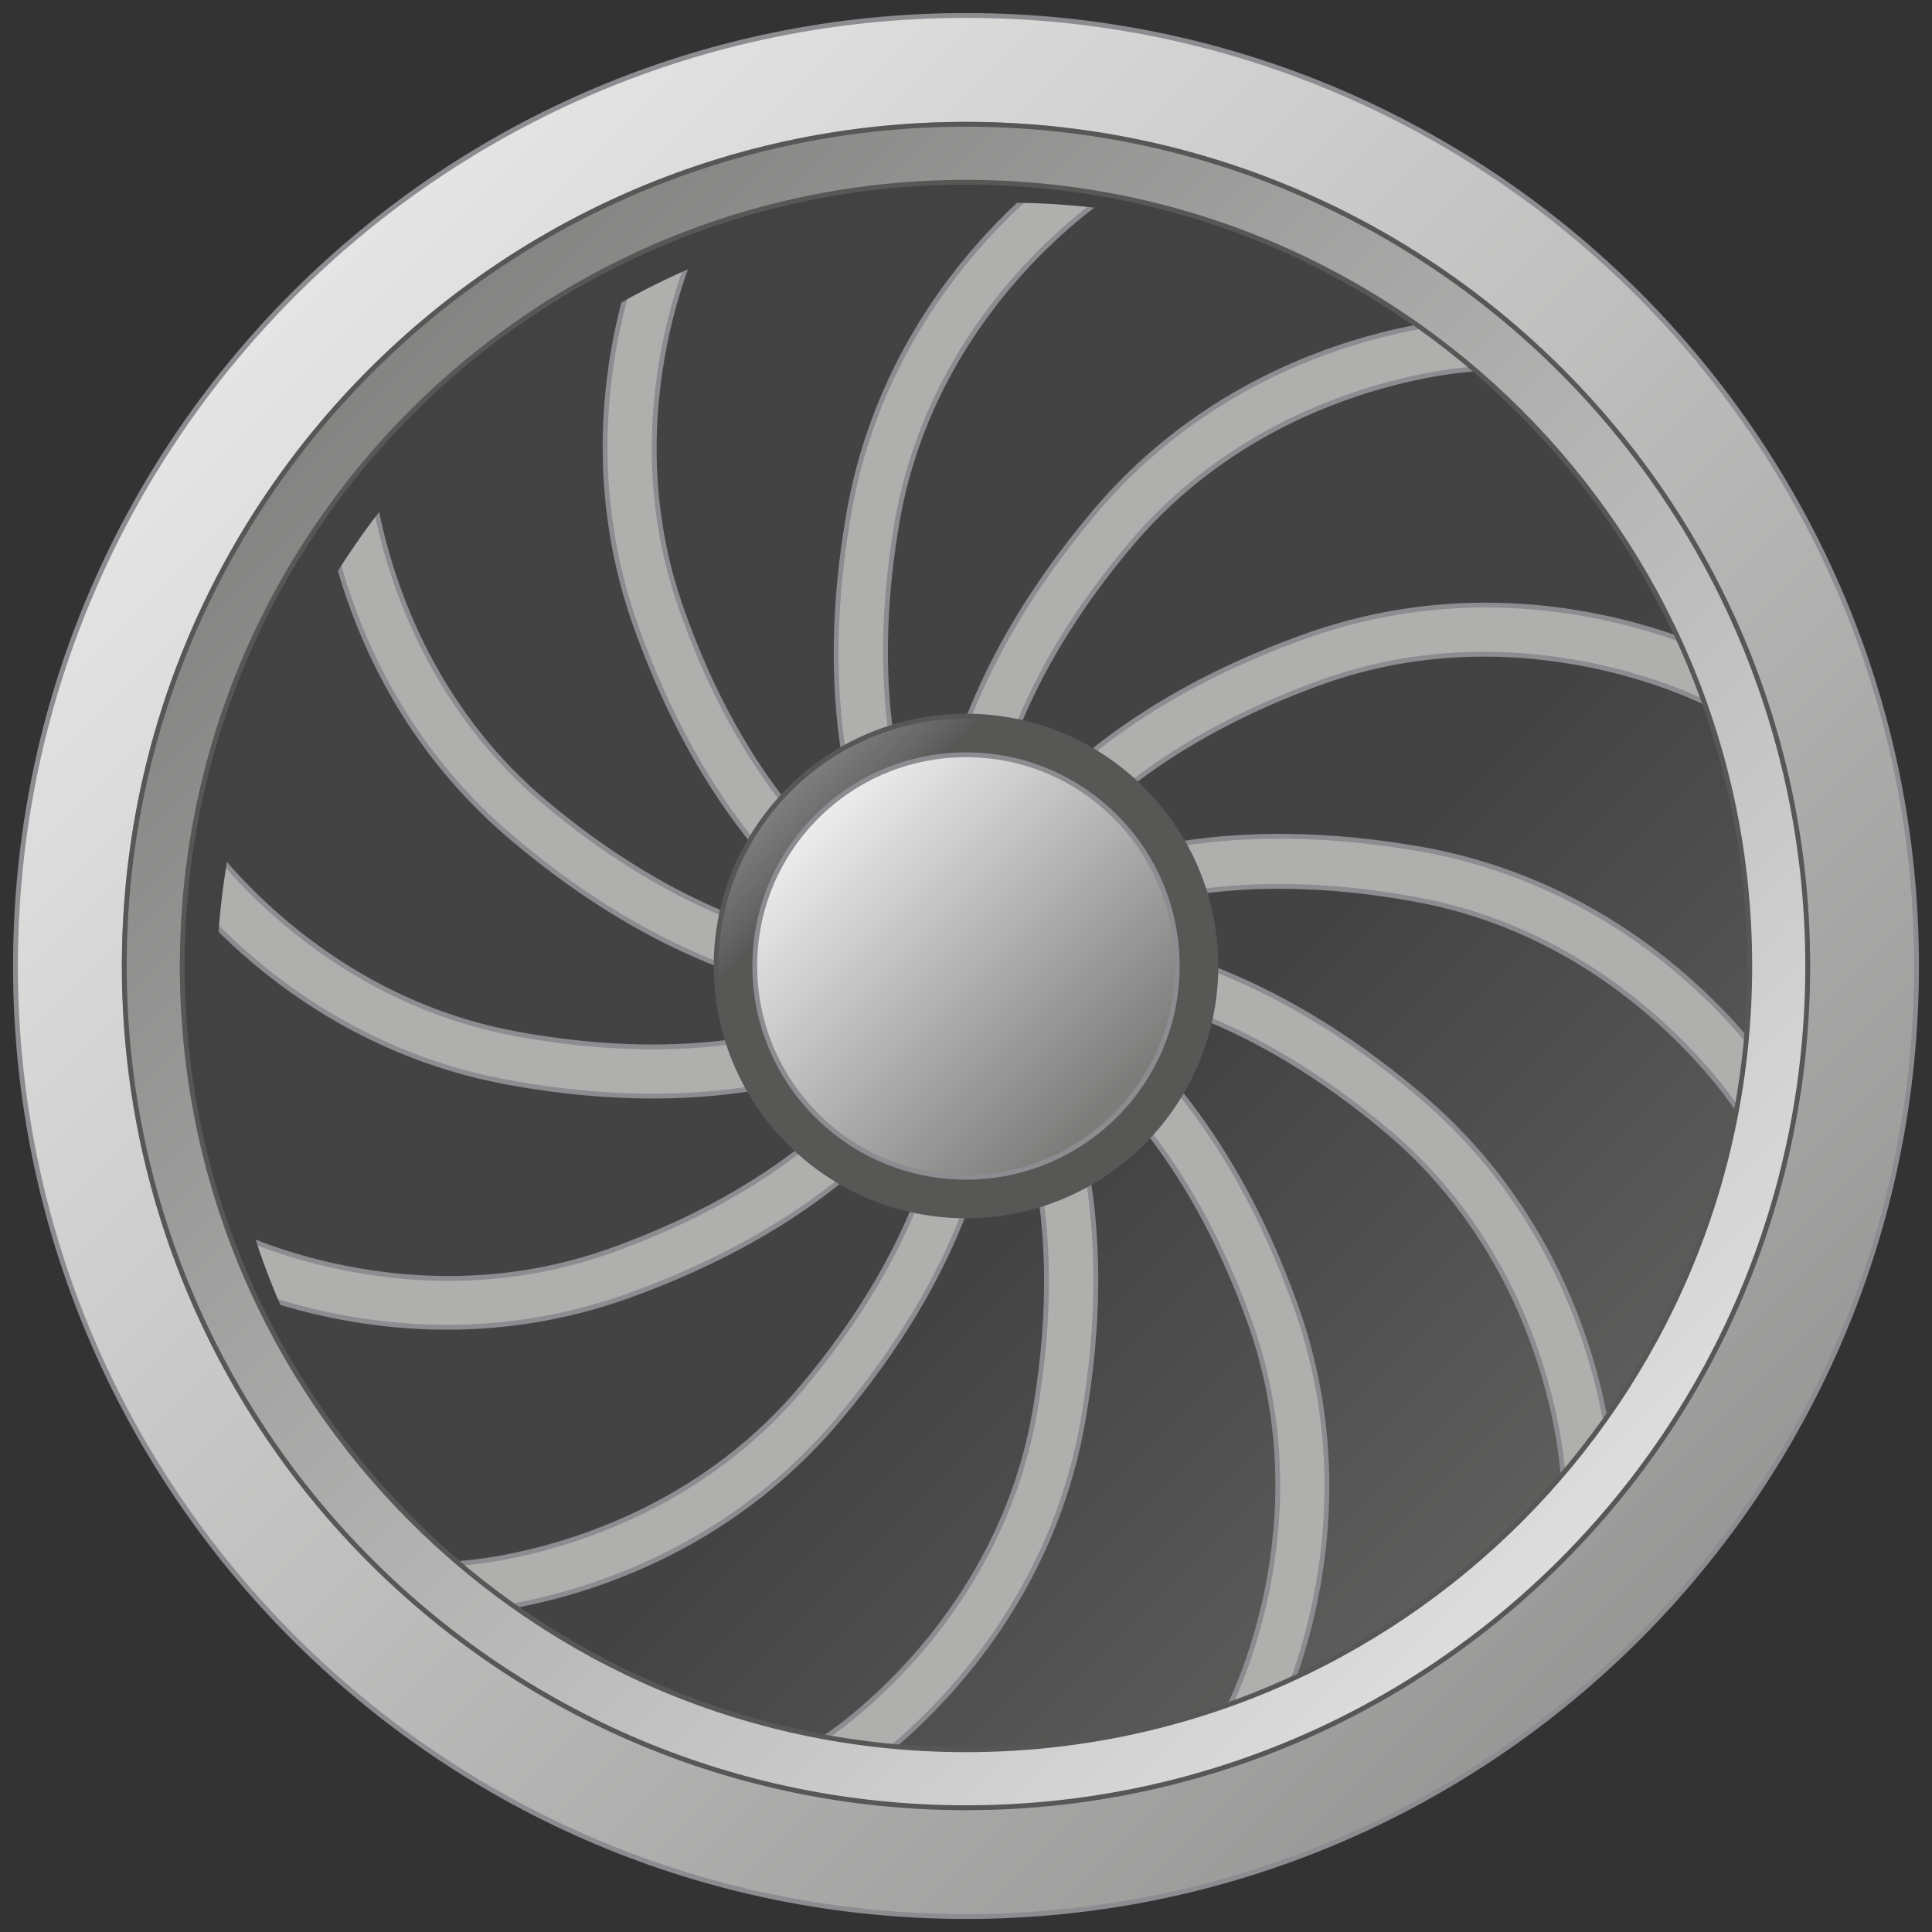 <?xml version="1.0" encoding="utf-8"?>

<!-- Copyright 2016 Siemens AG -->

<!-- Generator: Adobe Illustrator 16.0.4, SVG Export Plug-In . SVG Version: 6.00 Build 0)  -->
<!DOCTYPE svg PUBLIC "-//W3C//DTD SVG 1.1//EN" "http://www.w3.org/Graphics/SVG/1.1/DTD/svg11.dtd">
<svg version="1.1" id="Ventilator" xmlns="http://www.w3.org/2000/svg" xmlns:xlink="http://www.w3.org/1999/xlink" x="0px" y="0px"
	 width="300px" height="300px" viewBox="0 0 300 300" enable-background="new 0 0 300 300" xml:space="preserve">
<rect x="0" y="0" width="300" height="300" fill="#333333" stroke="none"/>
<linearGradient id="Ventilator_Compartment_1_" gradientUnits="userSpaceOnUse" x1="267.856" y1="267.866" x2="174.913" y2="174.922">
	<stop  offset="0" style="stop-color:#6B6B6A"/>
	<stop  offset="1" style="stop-color:#434343"/>
</linearGradient>
<path id="Ventilator_Compartment" fill="url(#Ventilator_Compartment_1_)" stroke="#575756" stroke-width="0.75" stroke-linecap="round" stroke-linejoin="round" stroke-miterlimit="10" d="
	M271.7,150c0,67.2-54.5,121.7-121.7,121.7c-67.2,0-121.7-54.5-121.7-121.7C28.3,82.8,82.8,28.3,150,28.3
	C217.2,28.3,271.7,82.8,271.7,150z"/>
<path id="Blades" fill="#AFAFAE" stroke="#8C8C91" stroke-width="0.75" stroke-linecap="round" stroke-linejoin="round" stroke-miterlimit="10" d="
	M276.3,168.2c-0.7-1.2-18.8-29.7-55.4-36.3c-29.9-5.3-49.8,0.7-61.3,6.7c6.4-9.7,19.5-23.2,45.4-32.6c31.8-11.5,59.7,3.1,60,3.2
	c1.8,1,4.1,0.3,5.1-1.5c1-1.8,0.3-4.1-1.5-5.1c-1.3-0.7-31.1-16.4-66.2-3.7c-28.6,10.3-42.8,25.5-49.8,36.5c0.1-1.6,0.2-3.2,0.5-5
	c1.5-10.5,6.6-27.1,22.5-45.9c21.8-25.8,53.3-27.2,53.6-27.2c2.1-0.1,3.7-1.8,3.7-3.9c-0.1-2.1-1.8-3.7-3.9-3.7
	c-1.4,0-35.1,1.4-59.1,29.9c-19.6,23.3-24.4,43.5-24.9,56.5c-0.7-1.4-1.4-2.9-2.1-4.6c-4-9.9-7.8-26.7-3.5-51
	c6-33.3,32.6-50.2,32.8-50.3c1.8-1.1,2.3-3.4,1.2-5.2c-1.1-1.8-3.4-2.3-5.2-1.2c-1.2,0.7-29.7,18.8-36.3,55.4
	c-5.3,29.8,0.6,49.7,6.6,61.2c-9.7-6.5-23.3-19.5-32.5-45.3c-11.5-31.8,3.1-59.7,3.2-60c1-1.8,0.3-4.1-1.5-5.1
	c-1.8-1-4.1-0.3-5.1,1.5c-0.7,1.3-16.4,31.1-3.7,66.2c10.3,28.6,25.5,42.8,36.5,49.8c-1.6-0.1-3.2-0.2-5-0.5
	c-10.5-1.5-27-6.6-45.9-22.5c-25.8-21.8-27.2-53.3-27.2-53.6c-0.1-2.1-1.9-3.7-3.9-3.7c-2.1,0.1-3.7,1.8-3.7,3.9
	c0,1.4,1.4,35.1,29.9,59.1c23.2,19.6,43.5,24.4,56.5,24.9c-10.4,5.2-28.5,10.4-55.6,5.5c-33.3-6-50.2-32.5-50.4-32.8
	c-1.1-1.8-3.4-2.3-5.2-1.2c-1.8,1.1-2.3,3.4-1.2,5.2c0.7,1.2,18.8,29.7,55.4,36.3c8.2,1.5,15.6,2.1,22.3,2.1c17.8,0,30.6-4.4,39-8.7
	c-6.5,9.7-19.5,23.3-45.3,32.6c-31.8,11.5-59.7-3.1-60-3.2c-1.8-1-4.1-0.3-5.1,1.5c-1,1.8-0.3,4.1,1.5,5.1
	c0.9,0.5,16.4,8.6,37.9,8.6c8.6,0,18.2-1.3,28.2-4.9c28.6-10.3,42.8-25.5,49.8-36.5c-0.7,11.6-5.2,29.8-23,50.9
	c-21.8,25.8-53.3,27.2-53.6,27.2c-2.1,0.1-3.7,1.8-3.7,3.9c0.1,2,1.7,3.7,3.8,3.7c0,0,0.1,0,0.1,0c1.4,0,35.1-1.4,59.1-29.9
	c19.6-23.2,24.3-43.5,24.9-56.4c0.7,1.4,1.4,2.9,2.1,4.6c4,9.9,7.8,26.7,3.5,51c-6,33.3-32.6,50.2-32.8,50.3
	c-1.8,1.1-2.3,3.4-1.2,5.2c0.7,1.2,2,1.8,3.2,1.8c0.7,0,1.4-0.2,2-0.6c1.2-0.8,29.7-18.8,36.3-55.4c5.3-29.8-0.6-49.7-6.6-61.2
	c9.7,6.5,23.2,19.5,32.5,45.3c11.5,31.8-3.1,59.7-3.2,60c-1,1.8-0.3,4.1,1.5,5.1c0.6,0.3,1.2,0.5,1.8,0.5c1.3,0,2.6-0.7,3.3-2
	c0.7-1.3,16.4-31.1,3.7-66.2c-10.3-28.6-25.5-42.8-36.5-49.8c11.6,0.7,29.8,5.2,50.9,23c25.8,21.8,27.2,53.3,27.2,53.6
	c0.1,2,1.7,3.7,3.8,3.7c0,0,0.1,0,0.1,0c2.1-0.1,3.7-1.8,3.7-3.9c0-1.4-1.4-35.1-29.9-59.1c-23.2-19.6-43.5-24.4-56.5-24.9
	c10.4-5.2,28.5-10.4,55.6-5.5c33.3,5.9,50.2,32.6,50.4,32.8c0.7,1.2,1.9,1.8,3.2,1.8c0.7,0,1.4-0.2,2-0.6
	C276.8,172.3,277.4,170,276.3,168.2z"/>
<g id="Centre__x2B__Blade_Connection">
	<linearGradient id="Blade_Connection_1_" gradientUnits="userSpaceOnUse" x1="94.349" y1="94.358" x2="132.229" y2="132.239">
		<stop  offset="0" style="stop-color:#575756"/>
		<stop  offset="1.586480e-02" style="stop-color:#5D5C5C"/>
		<stop  offset="0.117" style="stop-color:#797878"/>
		<stop  offset="0.218" style="stop-color:#8D8D8C"/>
		<stop  offset="0.319" style="stop-color:#999998"/>
		<stop  offset="0.418" style="stop-color:#9D9D9C"/>
		<stop  offset="0.54" style="stop-color:#979696"/>
		<stop  offset="0.712" style="stop-color:#848484"/>
		<stop  offset="0.913" style="stop-color:#676666"/>
		<stop  offset="1" style="stop-color:#575756"/>
	</linearGradient>
	
		<path id="Blade_Connection" fill="url(#Blade_Connection_1_)" stroke="#575756" stroke-width="0.75" stroke-linecap="round" stroke-linejoin="round" stroke-miterlimit="10" d="
		M150,111.2c-21.4,0-38.8,17.4-38.8,38.8c0,21.4,17.4,38.8,38.8,38.8c21.4,0,38.8-17.4,38.8-38.8C188.8,128.6,171.4,111.2,150,111.2
		z M150,182.8c-18.1,0-32.8-14.7-32.8-32.8c0-18.1,14.7-32.8,32.8-32.8c18.1,0,32.8,14.7,32.8,32.8
		C182.8,168.1,168.1,182.8,150,182.8z"/>
	<linearGradient id="Centre_1_" gradientUnits="userSpaceOnUse" x1="119.516" y1="119.524" x2="171.811" y2="171.82">
		<stop  offset="0" style="stop-color:#FFFFFF"/>
		<stop  offset="1" style="stop-color:#7C7C7B"/>
	</linearGradient>
	
		<circle id="Centre" fill="url(#Centre_1_)" stroke="#8C8C91" stroke-width="0.75" stroke-linecap="round" stroke-linejoin="round" stroke-miterlimit="10" cx="150" cy="150" r="32.8"/>
</g>
<path id="Shadow" fill="#424242" stroke="#424242" stroke-width="0.75" stroke-linecap="round" stroke-linejoin="round" stroke-miterlimit="10" d="
	M33.2,154.1c0-67.9,55-123,123-123c16.5,0,32.3,3.3,46.7,9.2c-16-7.7-33.9-12.1-52.9-12.1C82.8,28.3,28.3,82.8,28.3,150
	c0,35.9,15.6,68.2,40.3,90.5C46.7,218.3,33.2,187.8,33.2,154.1z"/>
<linearGradient id="Housing_1_" gradientUnits="userSpaceOnUse" x1="-24.107" y1="-24.099" x2="328.543" y2="328.552">
	<stop  offset="0" style="stop-color:#FFFFFF"/>
	<stop  offset="1" style="stop-color:#7C7C7B"/>
</linearGradient>
<path id="Housing" fill="url(#Housing_1_)" stroke="#8C8C91" stroke-width="0.75" stroke-linecap="round" stroke-linejoin="round" stroke-miterlimit="10" d="
	M150,2.4C68.5,2.4,2.4,68.5,2.4,150c0,81.5,66.1,147.6,147.6,147.6c81.5,0,147.6-66.1,147.6-147.6C297.6,68.5,231.5,2.4,150,2.4z
	 M150,280.7c-72.2,0-130.7-58.5-130.7-130.7C19.3,77.8,77.8,19.3,150,19.3c72.2,0,130.7,58.5,130.7,130.7
	C280.7,222.2,222.2,280.7,150,280.7z"/>
<linearGradient id="Hollow_Ring_1_" gradientUnits="userSpaceOnUse" x1="312.152" y1="312.161" x2="42.593" y2="42.602">
	<stop  offset="0" style="stop-color:#FFFFFF"/>
	<stop  offset="1" style="stop-color:#7C7C7B"/>
</linearGradient>
<path id="Hollow_Ring" fill="url(#Hollow_Ring_1_)" stroke="#575756" stroke-width="0.75" stroke-linecap="round" stroke-linejoin="round" stroke-miterlimit="10" d="
	M150,19.3C77.8,19.3,19.3,77.8,19.3,150c0,72.2,58.5,130.7,130.7,130.7c72.2,0,130.7-58.5,130.7-130.7
	C280.7,77.8,222.2,19.3,150,19.3z M150,271.7c-67.2,0-121.7-54.5-121.7-121.7C28.3,82.8,82.8,28.3,150,28.3
	c67.2,0,121.7,54.5,121.7,121.7C271.7,217.2,217.2,271.7,150,271.7z"/>
</svg>

